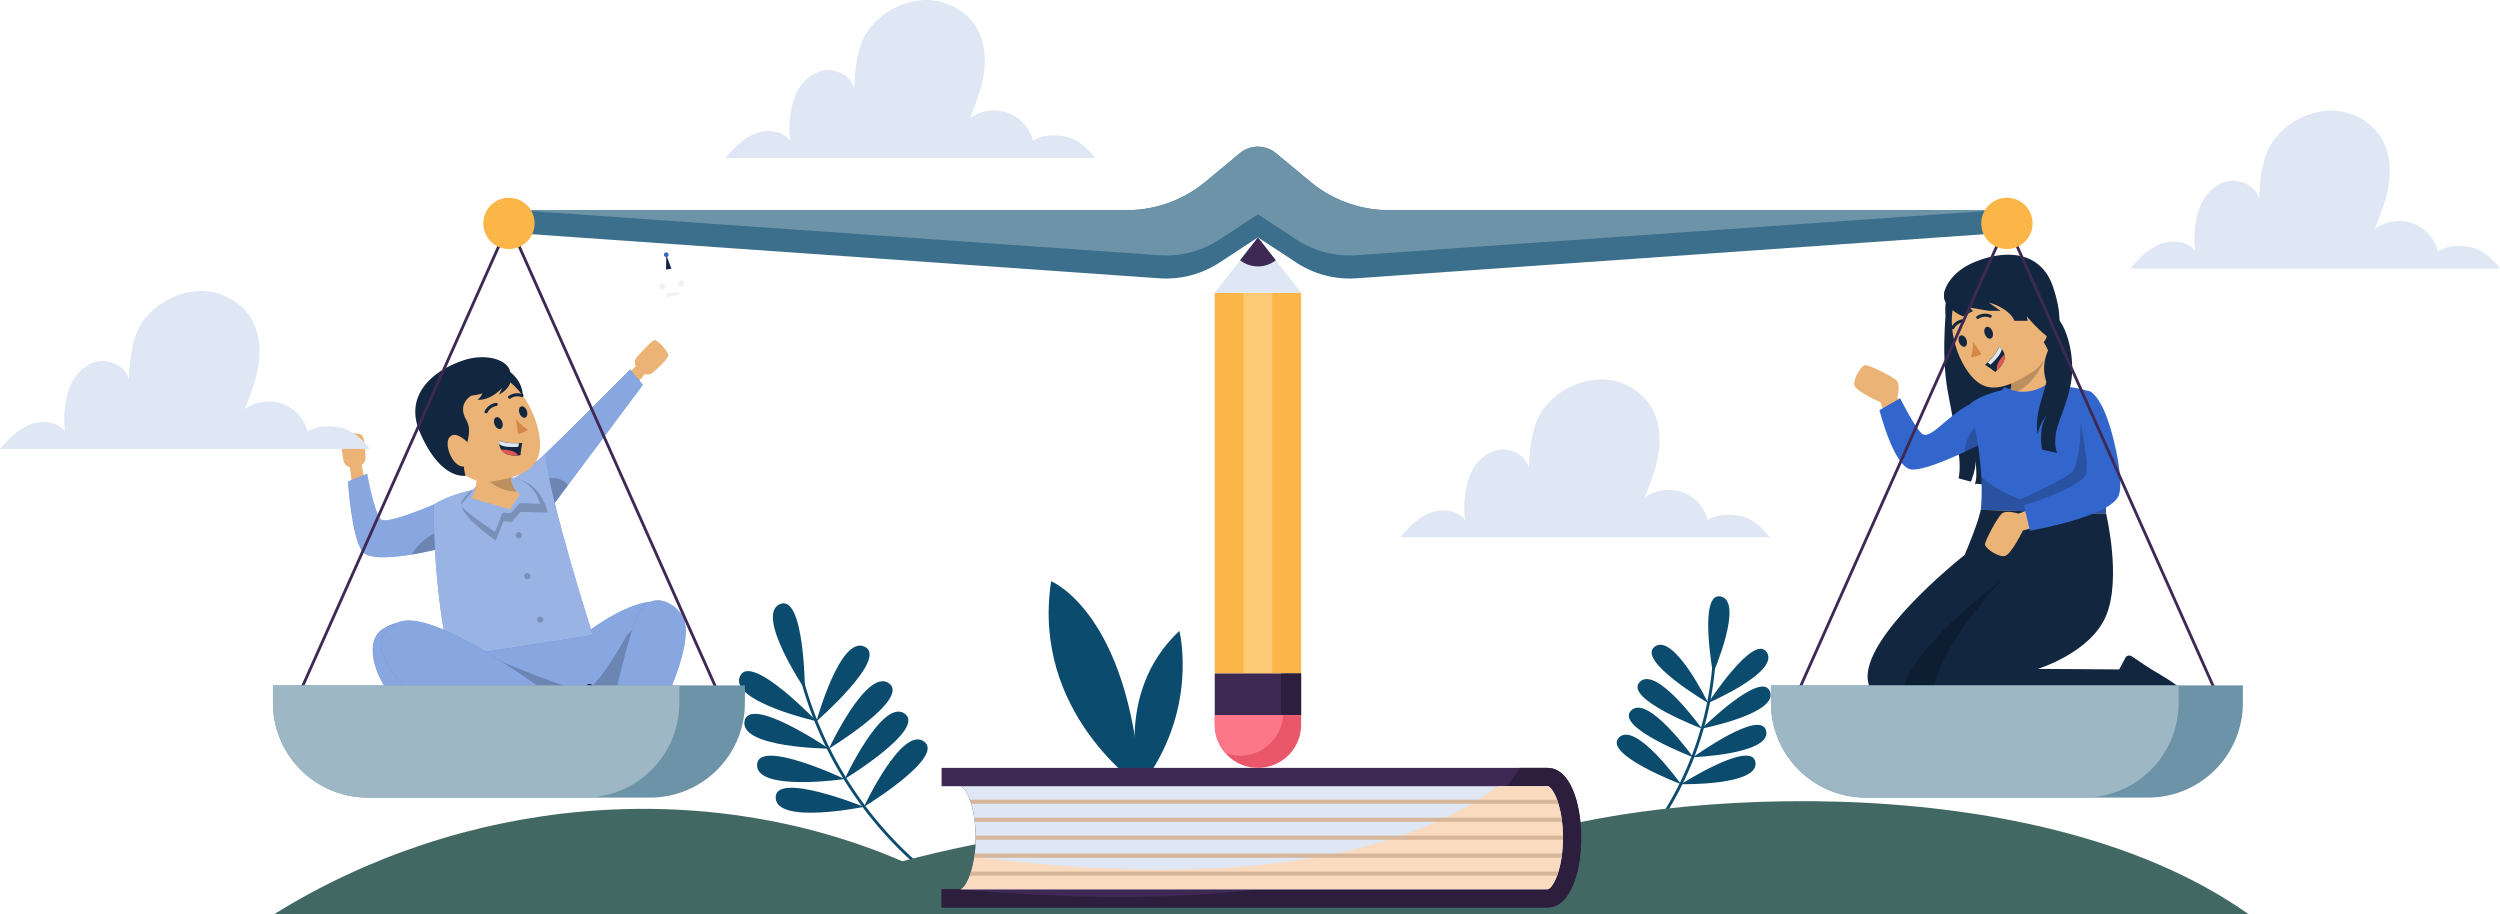 <svg xmlns="http://www.w3.org/2000/svg" width="871.259" height="318.658" viewBox="0 0 871.259 318.658">
  <g id="Grupo_53028" data-name="Grupo 53028" transform="translate(-247 -482)">
    <g id="Grupo_49158" data-name="Grupo 49158" transform="translate(154.25 -235.399)">
      <g id="freepik--character-1--inject-15">
        <g id="freepik--group--inject-15">
          <path id="Trazado_99035" data-name="Trazado 99035" d="M216.21,892.953l-1.53-12.79a2.752,2.752,0,0,1-2.21-2.17c-.43-2.66-1.15-7.69-.8-8.59s6.26-1.38,7.25-.32,1.21,7,1.21,8.26a2.856,2.856,0,0,1-1.33,2.08l2.47,12.94Z" fill="#ebb376"/>
          <path id="Trazado_99036" data-name="Trazado 99036" d="M243.88,893.253s-16.12,7-18.36,5.19-4.83-15.92-4.83-15.92l-6.64,2.69s1.15,18.9,4.91,24.28,28.31-1.19,28.31-1.19Z" fill="#36c" stroke="#407bff" stroke-miterlimit="10" stroke-width="0"/>
          <path id="Trazado_99037" data-name="Trazado 99037" d="M247.27,908.3s-5.11,1.37-11,2.35c-7,1.16-15.24,1.76-17.28-1.16-3.76-5.38-4.91-24.28-4.91-24.28l6.64-2.69s2.6,14.15,4.83,15.92,18.36-5.19,18.36-5.19l2,9.05Z" fill="#dee7f3" opacity="0.5" style="isolation: isolate"/>
          <path id="Trazado_99038" data-name="Trazado 99038" d="M247.27,908.3s-5.11,1.37-11,2.35c2.45-4.75,8-7.6,9.68-8.35Z" opacity="0.2" style="isolation: isolate"/>
          <path id="Trazado_99039" data-name="Trazado 99039" d="M305.34,854.243l9-9.24a2.772,2.772,0,0,1,.29-3.09c1.8-2,5.25-5.75,6.17-6s5,4,4.82,5.42-4.68,5.37-5.65,6.15a2.85,2.85,0,0,1-2.45.28l-8.55,10.02Z" fill="#ebb376"/>
          <path id="Trazado_99040" data-name="Trazado 99040" d="M282.81,875.483c7.22-6.84,29.52-29.32,29.52-29.32l4.47,5.35-33.22,44.52Z" fill="#36c" stroke="#407bff" stroke-miterlimit="10" stroke-width="0"/>
          <path id="Trazado_99041" data-name="Trazado 99041" d="M316.8,851.513l-26.08,35-6.28,8.42-.86,1.15-.22-6-.22-5.88-.33-8.69c7.22-6.84,29.52-29.32,29.52-29.32Z" fill="#dee7f3" opacity="0.5" style="isolation: isolate"/>
          <path id="Trazado_99042" data-name="Trazado 99042" d="M290.72,886.463l-6.28,8.42-1.08-4.83-1.27-5.69a9.537,9.537,0,0,1,1-.23C284.97,883.873,288.52,883.693,290.72,886.463Z" opacity="0.2" style="isolation: isolate"/>
          <path id="Trazado_99043" data-name="Trazado 99043" d="M250.45,942.733s-11.56-14.21-24.27-6.16,9.25,49.87,58.94,43.55,49.41-46.14,40.16-51.8-29.42,10.54-29.42,10.54Z" fill="#36c" stroke="#407bff" stroke-miterlimit="10" stroke-width="0"/>
          <path id="Trazado_99044" data-name="Trazado 99044" d="M329.97,943.863c-1.29,13.83-12.46,32.15-44.8,36.27-17.84,2.26-32.09-1.67-42.46-8-18.54-11.33-24.65-30.38-16.5-35.55,12.73-8,24.28,6.16,24.28,6.16l45.41-3.87s20.18-16.2,29.42-10.54C328.51,930.293,330.64,936.443,329.97,943.863Z" fill="#dee7f3" opacity="0.5" style="isolation: isolate"/>
          <path id="Trazado_99045" data-name="Trazado 99045" d="M329.97,943.863c-1.29,13.83-12.46,32.15-44.8,36.27-17.84,2.26-32.09-1.67-42.46-8-9.45-8.1-7.38-18.17-7.38-18.17s7.42-19.51,20.76-11.69S295.9,958.6,295.9,958.6s4.25,0,14.83-19C314.85,932.123,325.06,937.363,329.97,943.863Z" opacity="0.2" style="isolation: isolate"/>
          <path id="Trazado_99046" data-name="Trazado 99046" d="M299.35,938.733s-15.13-46.83-16.54-63.25c0,0-11.15,10.51-17.06,11.23-15.3,1.86-21.87,6.54-21.87,6.54s-.37,27.76,5.37,53.28Z" fill="#36c" stroke="#407bff" stroke-miterlimit="10" stroke-width="0"/>
          <path id="Trazado_99047" data-name="Trazado 99047" d="M299.35,938.733s-15.13-46.83-16.54-63.25c0,0-11.15,10.51-17.06,11.23-15.3,1.86-21.87,6.54-21.87,6.54s-.37,27.76,5.37,53.28Z" fill="#dee7f3" opacity="0.6" style="isolation: isolate"/>
          <path id="Trazado_99048" data-name="Trazado 99048" d="M256.52,888.713s-3.27,2.93-3.08,4.49c.58,4.81,12.08,12.59,12.08,12.59l2.68-6.74,2.88.2,3.07-3.47,9.43.25S279.73,875.153,256.52,888.713Z" opacity="0.2" style="isolation: isolate"/>
          <path id="Trazado_99049" data-name="Trazado 99049" d="M259.15,886.263s-4.65,5.78-5.71,6.94,11.84,9.63,11.84,9.63l2.67-6.74,2.88.19,3.08-3.47,7.1.2S277.68,877.793,259.15,886.263Z" fill="#36c" stroke="#407bff" stroke-miterlimit="10" stroke-width="0"/>
          <path id="Trazado_99050" data-name="Trazado 99050" d="M259.15,886.263s-4.65,5.78-5.71,6.94,11.84,9.63,11.84,9.63l2.67-6.74,2.88.19,3.08-3.47,7.1.2S277.68,877.793,259.15,886.263Z" fill="#dee7f3" opacity="0.6" style="isolation: isolate"/>
          <path id="Trazado_99051" data-name="Trazado 99051" d="M270.97,882.7a6.926,6.926,0,0,0,1.2,5.24,8.66,8.66,0,0,0,.62.77,10.726,10.726,0,0,0,1.14,1l-3.56,5.19-12-3.52-1.31-.39a13,13,0,0,0,1.11-10.55,17.809,17.809,0,0,0-2.49-5l11.76,1.92,5.34.84A11.479,11.479,0,0,0,270.97,882.7Z" fill="#ebb376"/>
          <path id="Trazado_99052" data-name="Trazado 99052" d="M270.97,882.7a6.926,6.926,0,0,0,1.2,5.24,8.66,8.66,0,0,0,.62.77c-6.4.15-11.77-4.91-14.6-8.24a17.807,17.807,0,0,0-2.49-5l11.74,1.89,5.34.84A11.479,11.479,0,0,0,270.97,882.7Z" opacity="0.2" style="isolation: isolate"/>
          <path id="Trazado_99053" data-name="Trazado 99053" d="M274.64,903.913a1.09,1.09,0,1,1-1.1-1.08h.019A1.079,1.079,0,0,1,274.64,903.913Z" opacity="0.2" style="isolation: isolate"/>
          <path id="Trazado_99054" data-name="Trazado 99054" d="M277.62,918.183a1.09,1.09,0,1,1-1.1-1.08h.019A1.089,1.089,0,0,1,277.62,918.183Z" opacity="0.2" style="isolation: isolate"/>
          <path id="Trazado_99055" data-name="Trazado 99055" d="M282.09,933.363a1.09,1.09,0,1,1-1.1-1.08h.019A1.089,1.089,0,0,1,282.09,933.363Z" opacity="0.2" style="isolation: isolate"/>
          <path id="Trazado_99056" data-name="Trazado 99056" d="M288.52,961.093a10.405,10.405,0,0,1-1.71,1.53.18.18,0,0,1-.21,0,.211.211,0,0,1-.11-.19c0-.33.35-3.24,1.33-3.78a.757.757,0,0,1,.73,0,1,1,0,0,1,.69.9A2.266,2.266,0,0,1,288.52,961.093Zm-.48-2c-.53.28-.9,1.82-1.06,3,1.21-1,1.9-1.86,1.87-2.42a.716.716,0,0,0-.45-.56.357.357,0,0,0-.36,0Z" fill="#36c" stroke="#407bff" stroke-miterlimit="10" stroke-width="0"/>
          <path id="Trazado_99057" data-name="Trazado 99057" d="M286.97,960.513a10.317,10.317,0,0,1,.26,2.29.169.169,0,0,1-.11.18.25.25,0,0,1-.22,0c-.25-.22-2.44-2.17-2.3-3.28a.731.731,0,0,1,.43-.58,1.071,1.071,0,0,1,1.14,0A2.315,2.315,0,0,1,286.97,960.513Zm-1.94-.79c-.08.59,1,1.8,1.82,2.6-.08-1.55-.4-2.62-.88-2.92a.757.757,0,0,0-.73,0,.4.4,0,0,0-.21.29Z" fill="#36c" stroke="#407bff" stroke-miterlimit="10" stroke-width="0"/>
          <path id="Trazado_99058" data-name="Trazado 99058" d="M285.45,962.453l-6.21,7.3a.6.6,0,0,0,0,.848v0h0l5.48,5.27a1.49,1.49,0,0,0,2.1-.151l.008-.009c2.13-2.58,3-3.92,5.72-7.15,1.67-2,5.16-5.72,7-8.78s-1.21-4.81-2.27-3.68c-2.52,2.67-7.56,4.93-10.56,5.54A2.361,2.361,0,0,0,285.45,962.453Z" fill="#12263f"/>
          <path id="Trazado_99059" data-name="Trazado 99059" d="M316.97,977.643a10.494,10.494,0,0,1-1.61-1.64.222.222,0,0,1,0-.22.242.242,0,0,1,.19-.11c.33,0,3.25.21,3.83,1.17a.727.727,0,0,1,0,.73,1.061,1.061,0,0,1-.87.73A2.285,2.285,0,0,1,316.97,977.643Zm2-.56c-.31-.52-1.87-.83-3-.94,1,1.17,1.93,1.82,2.49,1.76a.73.73,0,0,0,.55-.47.358.358,0,0,0,0-.35Z" fill="#36c" stroke="#407bff" stroke-miterlimit="10" stroke-width="0"/>
          <path id="Trazado_99060" data-name="Trazado 99060" d="M317.42,976.033a10.25,10.25,0,0,1-2.27.35.192.192,0,0,1-.19-.1.25.25,0,0,1,0-.22c.21-.26,2.06-2.53,3.18-2.44a.778.778,0,0,1,.6.41,1.088,1.088,0,0,1,.08,1.14A2.3,2.3,0,0,1,317.42,976.033Zm.71-2c-.59-.05-1.75,1-2.52,1.93,1.55-.15,2.61-.51,2.88-1a.738.738,0,0,0-.06-.72A.368.368,0,0,0,318.13,974.033Z" fill="#36c" stroke="#407bff" stroke-miterlimit="10" stroke-width="0"/>
          <path id="Trazado_99061" data-name="Trazado 99061" d="M315.43,974.633l-7.55-5.9a.62.62,0,0,0-.86.07h0l-5,5.69a1.521,1.521,0,0,0,.24,2.11c2.67,2,4.05,2.84,7.39,5.41a75.527,75.527,0,0,0,9.06,6.65c3.13,1.73,4.76-1.42,3.59-2.43-2.78-2.4-5.25-7.35-6-10.32A2.352,2.352,0,0,0,315.43,974.633Z" fill="#12263f"/>
          <path id="Trazado_99062" data-name="Trazado 99062" d="M231.2,934.463c12.39-6.4,55.37,26.69,55.37,26.69l-5.6,11.87s-44.52-12.15-49.81-19.13C225.03,945.743,222.36,939.023,231.2,934.463Z" fill="#36c" stroke="#407bff" stroke-miterlimit="10" stroke-width="0"/>
          <path id="Trazado_99063" data-name="Trazado 99063" d="M231.2,934.463c12.39-6.4,55.37,26.69,55.37,26.69l-5.6,11.87s-44.52-12.15-49.81-19.13C225.03,945.743,222.36,939.023,231.2,934.463Z" fill="#dee7f3" opacity="0.5" style="isolation: isolate"/>
          <path id="Trazado_99064" data-name="Trazado 99064" d="M329.97,931.053c7.76,9.48-12.5,45-12.5,45l-12.76-6.29s6.44-29,9.66-36.65C318.3,923.663,325.73,925.923,329.97,931.053Z" fill="#36c" stroke="#407bff" stroke-miterlimit="10" stroke-width="0"/>
          <path id="Trazado_99065" data-name="Trazado 99065" d="M329.97,931.053c7.76,9.48-12.5,45-12.5,45l-12.76-6.29s6.44-29,9.66-36.65C318.3,923.663,325.73,925.923,329.97,931.053Z" fill="#dee7f3" opacity="0.5" style="isolation: isolate"/>
          <path id="Trazado_99066" data-name="Trazado 99066" d="M326.73,811.043l-1.79-4.88-.06,5.19Z" fill="#12263f"/>
          <path id="Trazado_99067" data-name="Trazado 99067" d="M325.74,806.023a.81.81,0,1,1-.945-.648l.015,0A.809.809,0,0,1,325.74,806.023Z" fill="#36c" stroke="#407bff" stroke-miterlimit="10" stroke-width="0"/>
          <path id="Trazado_99068" data-name="Trazado 99068" d="M331.09,816a1.09,1.09,0,0,1-2.06.713,1.119,1.119,0,0,1-.06-.353,1.09,1.09,0,0,1,2.14-.37Z" fill="#dee7f3" opacity="0.5" style="isolation: isolate"/>
          <path id="Trazado_99069" data-name="Trazado 99069" d="M324.57,817.123a1.08,1.08,0,1,1-1.25-.88,1.079,1.079,0,0,1,1.25.88Z" fill="#dee7f3" opacity="0.5" style="isolation: isolate"/>
          <rect id="Rectángulo_28375" data-name="Rectángulo 28375" width="4.45" height="1.23" transform="matrix(0.986, -0.169, 0.169, 0.986, 325.009, 819.687)" fill="#dee7f3" opacity="0.5" style="isolation: isolate"/>
          <path id="Trazado_99070" data-name="Trazado 99070" d="M266.48,844.583s14.7,5.52,5.44,20.1C261.46,881.153,266.48,844.583,266.48,844.583Z" fill="#12263f"/>
          <path id="Trazado_99071" data-name="Trazado 99071" d="M243.97,869.723c3.66,8.64,12,16.74,19.81,15.55,14.3-2.17,18.69-6.56,16.75-17.06-1.69-9.47-9.75-22.61-21.78-21.43S238.97,857.743,243.97,869.723Z" fill="#ebb376"/>
          <path id="Trazado_99072" data-name="Trazado 99072" d="M269.84,850.023a25.843,25.843,0,0,1-12.79,5.25s-5.09,2.72-1.84,8.39-2.68,11.38-.2,19.51c0,0-8.73,1.85-16-15.31-5.33-12.5,4.1-21.28,15.61-25C264.22,839.823,273.34,844.363,269.84,850.023Z" fill="#12263f"/>
          <path id="Trazado_99073" data-name="Trazado 99073" d="M265.11,865.363c.42,1.11,1.37,1.8,2.09,1.51s1-1.42.54-2.53-1.37-1.78-2.1-1.5S264.68,864.253,265.11,865.363Z" fill="#12263f"/>
          <path id="Trazado_99074" data-name="Trazado 99074" d="M273.82,861.493c.4,1.06,1.31,1.71,2,1.43s.92-1.35.51-2.41-1.31-1.7-2-1.44S273.41,860.423,273.82,861.493Z" fill="#12263f"/>
          <path id="Trazado_99075" data-name="Trazado 99075" d="M266.14,858.543a.532.532,0,0,0,.08-.32.549.549,0,0,0-.63-.43,5.262,5.262,0,0,0-3.93,2.91.53.53,0,0,0,.28.7l.01.005h0a.56.56,0,0,0,.7-.28h0a4.169,4.169,0,0,1,3.18-2.26A.538.538,0,0,0,266.14,858.543Z" fill="#12263f"/>
          <path id="Trazado_99076" data-name="Trazado 99076" d="M274.97,855.663a.59.59,0,0,0,.23-.24.558.558,0,0,0-.35-.68,5.281,5.281,0,0,0-4.85.68.541.541,0,0,0-.08.75h0a.561.561,0,0,0,.75.09h0a4.191,4.191,0,0,1,3.88-.47A.54.54,0,0,0,274.97,855.663Z" fill="#12263f"/>
          <path id="Trazado_99077" data-name="Trazado 99077" d="M272.58,863.453l.66,5.15a6.389,6.389,0,0,0,3.46-1.55A15.025,15.025,0,0,1,272.58,863.453Z" fill="#d58745"/>
          <path id="Trazado_99078" data-name="Trazado 99078" d="M255.83,871.683s-4.29-4.57-6.46-1.86,1.64,11.54,5.79,10S258.75,873.913,255.83,871.683Z" fill="#ebb376"/>
          <path id="Trazado_99079" data-name="Trazado 99079" d="M274.78,871.793a30.444,30.444,0,0,0-.64,4.27c-.25,0-.51.05-.76.06-3.44.26-5.12-.76-5.94-2a4.3,4.3,0,0,1-.69-2,4.159,4.159,0,0,1,0-1.2c1.9.95,5.13,1,6.85.9A9.473,9.473,0,0,0,274.78,871.793Z" fill="#12263f"/>
          <path id="Trazado_99080" data-name="Trazado 99080" d="M273.61,871.863l-.22,1.25c-3.24.23-5.56,0-6.64-.95a4.159,4.159,0,0,1,0-1.2C268.66,871.913,271.89,871.923,273.61,871.863Z" fill="#dee7f3"/>
          <path id="Trazado_99081" data-name="Trazado 99081" d="M273.38,876.123c-3.44.26-5.12-.76-5.94-2a11.053,11.053,0,0,1,3.88.48A4.191,4.191,0,0,1,273.38,876.123Z" fill="#de5753"/>
          <path id="Trazado_99082" data-name="Trazado 99082" d="M266.78,846.093c5.22-.5,5.62,5.92-.11,8.79l1.09-2.32s-3.88,4.5-8.61,4.14c0,0,2-1.13,2.14-4.41A6.3,6.3,0,0,1,266.78,846.093Z" fill="#12263f"/>
        </g>
      </g>
      <g id="Grupo_49132" data-name="Grupo 49132">
        <g id="Grupo_49131" data-name="Grupo 49131">
          <g id="Grupo_49130" data-name="Grupo 49130">
            <path id="Trazado_99083" data-name="Trazado 99083" d="M416.276,1022.338a.5.5,0,0,1-.314-.111,132.012,132.012,0,0,1-45.824-74.706.5.5,0,1,1,.978-.209,131.009,131.009,0,0,0,45.476,74.138.5.5,0,0,1-.316.888Z" fill="#0a4b6e"/>
          </g>
          <path id="Trazado_99084" data-name="Trazado 99084" d="M373.258,957.623s-17.374-25.784-8.771-29.656S373.258,957.623,373.258,957.623Z" fill="#0a4b6e"/>
          <path id="Trazado_99085" data-name="Trazado 99085" d="M377.3,968.75s-30.323-6.871-26.711-15.587S377.3,968.75,377.3,968.75Z" fill="#0a4b6e"/>
          <path id="Trazado_99086" data-name="Trazado 99086" d="M377.3,968.75s8.2-29.99,16.749-26S377.3,968.75,377.3,968.75Z" fill="#0a4b6e"/>
          <path id="Trazado_99087" data-name="Trazado 99087" d="M381.636,978.307s13.117-28.188,20.874-22.818S381.636,978.307,381.636,978.307Z" fill="#0a4b6e"/>
          <path id="Trazado_99088" data-name="Trazado 99088" d="M387.126,988.887S400.243,960.7,408,966.069,387.126,988.887,387.126,988.887Z" fill="#0a4b6e"/>
          <path id="Trazado_99089" data-name="Trazado 99089" d="M393.838,998.582s13.118-28.188,20.874-22.818S393.838,998.582,393.838,998.582Z" fill="#0a4b6e"/>
          <path id="Trazado_99090" data-name="Trazado 99090" d="M381.636,978.307s-31.09-.278-29.41-9.562S381.636,978.307,381.636,978.307Z" fill="#0a4b6e"/>
          <path id="Trazado_99091" data-name="Trazado 99091" d="M387.126,988.887s-30.763,4.509-30.532-4.923S387.126,988.887,387.126,988.887Z" fill="#0a4b6e"/>
          <path id="Trazado_99092" data-name="Trazado 99092" d="M393.838,998.582s-30.45,6.283-30.765-3.146S393.838,998.582,393.838,998.582Z" fill="#0a4b6e"/>
        </g>
      </g>
      <g id="Grupo_49136" data-name="Grupo 49136">
        <g id="Grupo_49135" data-name="Grupo 49135">
          <g id="Grupo_49134" data-name="Grupo 49134">
            <g id="Grupo_49133" data-name="Grupo 49133">
              <path id="Trazado_99093" data-name="Trazado 99093" d="M663.017,1014.784a.5.5,0,0,1-.381-.824,114.51,114.51,0,0,0,27.224-70.98.512.512,0,0,1,.513-.486.5.5,0,0,1,.487.514,115.507,115.507,0,0,1-27.463,71.6A.494.494,0,0,1,663.017,1014.784Z" fill="#0a4b6e"/>
            </g>
          </g>
          <path id="Trazado_99094" data-name="Trazado 99094" d="M689.73,952.19s10.814-24.947,2.8-26.9S689.73,952.19,689.73,952.19Z" fill="#0a4b6e"/>
          <path id="Trazado_99095" data-name="Trazado 99095" d="M688.033,962.4s24.972-10.758,20.472-17.674S688.033,962.4,688.033,962.4Z" fill="#0a4b6e"/>
          <path id="Trazado_99096" data-name="Trazado 99096" d="M688.033,962.4s-11.849-24.473-18.559-19.673S688.033,962.4,688.033,962.4Z" fill="#0a4b6e"/>
          <path id="Trazado_99097" data-name="Trazado 99097" d="M685.836,971.315s-15.787-22.137-21.6-16.279S685.836,971.315,685.836,971.315Z" fill="#0a4b6e"/>
          <path id="Trazado_99098" data-name="Trazado 99098" d="M682.809,981.29s-15.788-22.138-21.6-16.28S682.809,981.29,682.809,981.29Z" fill="#0a4b6e"/>
          <path id="Trazado_99099" data-name="Trazado 99099" d="M678.588,990.7s-15.787-22.138-21.6-16.279S678.588,990.7,678.588,990.7Z" fill="#0a4b6e"/>
          <path id="Trazado_99100" data-name="Trazado 99100" d="M685.836,971.315s26.686-5.213,23.757-12.926S685.836,971.315,685.836,971.315Z" fill="#0a4b6e"/>
          <path id="Trazado_99101" data-name="Trazado 99101" d="M682.809,981.29s27.17-1.045,25.463-9.117S682.809,981.29,682.809,981.29Z" fill="#0a4b6e"/>
          <path id="Trazado_99102" data-name="Trazado 99102" d="M678.588,990.7s27.186.531,25.949-7.627S678.588,990.7,678.588,990.7Z" fill="#0a4b6e"/>
        </g>
      </g>
      <path id="Trazado_99103" data-name="Trazado 99103" d="M490.244,991.551s-38.222-25.721-31.165-71.588C459.079,919.963,486.128,930.833,490.244,991.551Z" fill="#0a4b6e"/>
      <path id="Trazado_99104" data-name="Trazado 99104" d="M490.244,991.551s-10-32.281,13.525-54.287C503.769,937.264,510.825,964.938,490.244,991.551Z" fill="#0a4b6e"/>
      <path id="Trazado_99105" data-name="Trazado 99105" d="M876.484,1036.057H188.209c65.071-40.548,148.579-48.815,219.007-18.511,67.752-17.863,141.742-19.8,210.456-6.1C658.5,994.209,799.277,981.4,876.484,1036.057Z" fill="#416862"/>
      <g id="freepik--character-3--inject-15">
        <g id="freepik--group--inject-15-2" data-name="freepik--group--inject-15">
          <path id="Trazado_99106" data-name="Trazado 99106" d="M771.508,820.164s-2.648,18.692,0,33.447,5.155,23.977,3.826,30.491l4.276,1.149s1.8-4.206,1.639-7.293c0,0,.589,5.425,0,7.293s0,.729,0,.729,18.2,1.689,28.262-.729,1-56.016,1-56.016S784.875,817.3,771.508,820.164Z" fill="#12263f"/>
          <path id="Trazado_99107" data-name="Trazado 99107" d="M756.542,862.5l-2.557-6.684s1.2-4.266-.22-5.764-9.671-5.515-10.989-5.415-4.246,4.775-3.777,6.993,9.131,5.995,9.131,5.995l2.368,7.233Z" fill="#ebb376"/>
          <path id="Trazado_99108" data-name="Trazado 99108" d="M784.545,871.374s-3,1.589-7.063,3.477c-6.294,2.947-15.045,6.624-18.682,6.154-5.994-.769-11.059-20.65-11.059-20.65l7.213-4.166s4.436,8.991,7.323,12.108,8.651-5.764,16.824-9.94l2.887,6.893Z" fill="#36c"/>
          <path id="Trazado_99109" data-name="Trazado 99109" d="M784.545,871.374s-3,1.589-7.063,3.477a14.089,14.089,0,0,1,4.506-9.6Z" opacity="0.2" style="isolation: isolate"/>
          <path id="Trazado_99110" data-name="Trazado 99110" d="M790.18,948.5l15.685,13.047s-23.887,9.291-48.753,2.768a61.832,61.832,0,0,1-5.915-1.849c-26.834-9.91,26.2-51.63,26.2-51.63l25.975,8.862,5.345,1.818Z" fill="#12263f"/>
          <path id="Trazado_99111" data-name="Trazado 99111" d="M790.18,948.5l15.685,13.047s-23.887,9.291-48.753,2.768a8.894,8.894,0,0,1-1.289-5.2c.869-14.616,34.357-39.482,34.357-39.482a110.3,110.3,0,0,1,13.187.06l5.345,1.818Z" opacity="0.2" style="isolation: isolate"/>
          <path id="Trazado_99112" data-name="Trazado 99112" d="M842.8,960.648a1.049,1.049,0,0,1-.379,1.069.762.762,0,0,1-.68.24c-1.109-.2-2.308-2.867-2.437-3.177a.229.229,0,0,1,0-.21.191.191,0,0,1,.209-.05,10.088,10.088,0,0,1,2.1.929A2.291,2.291,0,0,1,842.8,960.648Zm-1,.889a.372.372,0,0,0,.33-.119.722.722,0,0,0,.25-.68c-.13-.549-1.059-1.169-2.518-1.718C840.372,960.079,841.211,961.428,841.8,961.537Z" fill="#36c" stroke="#407bff" stroke-miterlimit="10" stroke-width="1"/>
          <path id="Trazado_99113" data-name="Trazado 99113" d="M840,962.107a1,1,0,0,1-1.089.32.742.742,0,0,1-.59-.42c-.479-1,1-3.537,1.169-3.826a.269.269,0,0,1,.2-.09.18.18,0,0,1,.16.14,10.352,10.352,0,0,1,.46,2.257A2.2,2.2,0,0,1,840,962.107Zm-1.279-.27a.363.363,0,0,0,.29.21.758.758,0,0,0,.7-.19c.36-.43.33-1.548-.07-3.057-.559,1-1.179,2.5-.919,3Z" fill="#36c" stroke="#407bff" stroke-miterlimit="10" stroke-width="1"/>
          <path id="Trazado_99114" data-name="Trazado 99114" d="M838.313,959.1l-8.152-4.995a.62.62,0,0,1-.239-.83h0l3.566-6.7a1.508,1.508,0,0,1,2.058-.51c2.817,1.8,4.076,2.8,7.643,5,2.2,1.358,6.673,3.836,9.391,6.164s.329,4.995-1,4.206c-3.227-1.759-8.712-2.348-11.749-2A2.36,2.36,0,0,1,838.313,959.1Z" fill="#12263f"/>
          <path id="Trazado_99115" data-name="Trazado 99115" d="M783.057,895.091a69.349,69.349,0,0,0,.15-11.778c-.51-8.8-2.138-18.742-4.106-24.916,0,0,4.565-4.995,19.92-6.284s22.718,2,22.718,2,1.059,5.075,2.218,12.868a264.213,264.213,0,0,1,2.788,29.451Z" fill="#36c"/>
          <path id="Trazado_99116" data-name="Trazado 99116" d="M808.392,854.541l-12.228,4.295-4.486-2.148a8.154,8.154,0,0,0,1.359-2.118c2.268-5.045-2.6-9.44-2.6-9.44l5.065-1.9,11.159-4.166C802.408,848.736,808.392,854.541,808.392,854.541Z" fill="#ebb376"/>
          <path id="Trazado_99117" data-name="Trazado 99117" d="M805.066,843.231s-4.426,10.48-12.059,11.339c2.268-5.045-2.6-9.44-2.6-9.44l5.065-1.9Z" opacity="0.2" style="isolation: isolate"/>
          <path id="Trazado_99118" data-name="Trazado 99118" d="M783.057,895.091l43.688,1.339s5.394,22.518,0,35.516-23.827,18.562-23.827,18.562l28.4.18s6.164,3.9,6.993,8.452c0,0-54.777,13.317-68.344,5.325s20.2-44.8,20.2-44.8l-12.768-8.8C782.407,899.088,783.057,895.091,783.057,895.091Z" fill="#12263f"/>
          <path id="Trazado_99119" data-name="Trazado 99119" d="M791.389,852.273s7.483,4.775,15.984-1.868l3.927,3.636s-5.845,8.1-13.607,7.912-9.861-5.774-9.861-5.774Z" fill="#36c"/>
          <path id="Trazado_99120" data-name="Trazado 99120" d="M772.267,818.3s-7.273,13.9,9.331,18.593C800.35,842.2,772.267,818.3,772.267,818.3Z" fill="#12263f"/>
          <path id="Trazado_99121" data-name="Trazado 99121" d="M805.735,822.072c3,8.871,2.2,20.46-4.4,24.776-12.1,7.9-18.292,7.553-23.847-1.559-4.995-8.182-7.782-23.327,2-30.47S801.549,809.764,805.735,822.072Z" fill="#ebb376"/>
          <path id="Trazado_99122" data-name="Trazado 99122" d="M773.386,824.589a25.841,25.841,0,0,0,12.988-4.595s10.929-.2,12.288,6.184,4.236,5.535,7.8,13.237c0,0,7.743-4.436,1.759-22.089-4.346-12.857-17.224-13.117-28.243-8.192C770.779,813.25,767.042,822.741,773.386,824.589Z" fill="#12263f"/>
          <path id="Trazado_99123" data-name="Trazado 99123" d="M787.123,832.871c.419,1.109.17,2.248-.57,2.508s-1.648-.41-2.078-1.529-.159-2.227.57-2.507S786.683,831.752,787.123,832.871Z" fill="#12263f"/>
          <path id="Trazado_99124" data-name="Trazado 99124" d="M778.052,835.779c.409,1.069.169,2.158-.54,2.407s-1.578-.4-2-1.458-.16-2.138.529-2.408S777.692,834.72,778.052,835.779Z" fill="#12263f"/>
          <path id="Trazado_99125" data-name="Trazado 99125" d="M781.808,828.486a.643.643,0,0,1-.27-.19.549.549,0,0,1,.18-.739,5.253,5.253,0,0,1,4.865-.45.529.529,0,0,1,.264.7l0,.008h0a.569.569,0,0,1-.719.26h0a4.2,4.2,0,0,0-3.866.43A.544.544,0,0,1,781.808,828.486Z" fill="#12263f"/>
          <path id="Trazado_99126" data-name="Trazado 99126" d="M773.346,832.152a.5.5,0,0,1-.519-.769,5.264,5.264,0,0,1,4.056-2.728.549.549,0,0,1,.569.51h0a.559.559,0,0,1-.509.559h0a4.216,4.216,0,0,0-3.2,2.238A.612.612,0,0,1,773.346,832.152Z" fill="#12263f"/>
          <path id="Trazado_99127" data-name="Trazado 99127" d="M811.32,830.334s3.506,5.724,3.6,15.255-4.995,17.893-5.694,23.028.579,6.654.579,6.654l-5.335-1.159s-1.668-7.313,1.688-12.129a14.478,14.478,0,0,0-3.236,6.664s-1.339-3.437,1.4-12.438,4.376-15.775.24-20.321S811.32,830.334,811.32,830.334Z" fill="#12263f"/>
          <path id="Trazado_99128" data-name="Trazado 99128" d="M780.279,836.418l3,4.286a6.522,6.522,0,0,1-3.617,1.149A15.1,15.1,0,0,0,780.279,836.418Z" fill="#d58745"/>
          <path id="Trazado_99129" data-name="Trazado 99129" d="M798.242,831.4s.15-6.264,3.577-5.685,6.463,9.691,2.367,11.329S797.543,835.009,798.242,831.4Z" fill="#ebb376"/>
          <path id="Trazado_99130" data-name="Trazado 99130" d="M784.535,844.57a29.522,29.522,0,0,1,3.537,2.468,6.881,6.881,0,0,0,.569-.51c2.558-2.318,3-4.226,2.658-5.654a4.35,4.35,0,0,0-1-1.869,4.168,4.168,0,0,0-.879-.819c-.62,2-2.828,4.376-4.066,5.575A10.926,10.926,0,0,1,784.535,844.57Z" fill="#12263f"/>
          <path id="Trazado_99131" data-name="Trazado 99131" d="M785.4,843.761l1.058.709c2.4-2.188,3.8-4.056,3.887-5.465a4.168,4.168,0,0,0-.879-.819C788.841,840.214,786.683,842.562,785.4,843.761Z" fill="#dee7f3"/>
          <path id="Trazado_99132" data-name="Trazado 99132" d="M788.681,846.528c2.558-2.318,3-4.226,2.658-5.654a10.886,10.886,0,0,0-2.318,3.137A4.143,4.143,0,0,0,788.681,846.528Z" fill="#de5753"/>
          <path id="Trazado_99133" data-name="Trazado 99133" d="M770.529,818.665s-2,5.245,6.264,8.991l3.566-1.848-1.258-1.239,6.7,1.139h4.176l-4.176-2.887s7.133,1.8,8.991,6.384h4.6l-.36-1.608s4.7,5.654,8.372,7.872,3.907-5.1,3.907-5.1-9.9-16.754-22.739-16.764S770.529,818.665,770.529,818.665Z" fill="#12263f"/>
          <path id="Trazado_99134" data-name="Trazado 99134" d="M783.057,895.091a69.349,69.349,0,0,0,.15-11.778c4.755,4.995,13.507,8.122,13.507,8.122s15.4-6.734,18.2-9.631,3-16.884,3-16.884l5.994,2.059A264.228,264.228,0,0,1,826.7,896.43Z" opacity="0.2" style="isolation: isolate"/>
          <path id="Trazado_99135" data-name="Trazado 99135" d="M802.918,894.092l-6.784,2.3s-4.206-1.369-5.754,0-5.9,9.441-5.845,10.79,4.606,4.425,6.854,4,6.344-8.882,6.344-8.882l7.333-2.088Z" fill="#ebb376"/>
          <path id="Trazado_99136" data-name="Trazado 99136" d="M817.5,856.179c-1.629,3.616,4,22.079,2.078,26.694s-21.46,10.64-21.46,10.64l2.058,8.821s28.093-4.785,30.97-12.288c2.078-5.385-2.307-24.4-5.774-30.97S819.232,852.333,817.5,856.179Z" fill="#36c"/>
        </g>
      </g>
      <g id="Grupo_49157" data-name="Grupo 49157">
        <g id="Grupo_49156" data-name="Grupo 49156">
          <g id="Grupo_49139" data-name="Grupo 49139">
            <g id="Grupo_49138" data-name="Grupo 49138">
              <path id="Trazado_99137" data-name="Trazado 99137" d="M632.071,1033.672H420.891v-6.37h6.53c1.56,0,5.36-6.3,5.36-17.96s-3.8-17.95-5.36-17.95h-6.53v-6.38h211.18C647.711,985.012,647.711,1033.672,632.071,1033.672Z" fill="#3e2954"/>
              <path id="Trazado_99138" data-name="Trazado 99138" d="M632.071,1033.672H420.891v-6.37h5.87c148.3,13.19,186.17-25.64,195.5-42.29h9.81C647.711,985.012,647.711,1033.672,632.071,1033.672Z" fill="#2d1e3d"/>
              <path id="Trazado_99139" data-name="Trazado 99139" d="M637.431,1009.342c0,.24,0,.48-.01.71a44.39,44.39,0,0,1-.3,4.84c-.05.49-.12.96-.19,1.42a32.182,32.182,0,0,1-1.08,4.84c-.15.5-.31.98-.47,1.42-1.16,3.11-2.52,4.73-3.31,4.73H427.421c.79,0,2.15-1.62,3.31-4.73.16-.44.32-.92.47-1.42a32.178,32.178,0,0,0,1.08-4.84c.02-.12.04-.24.05-.37.05-.34.1-.69.14-1.05a47.06,47.06,0,0,0,.3-4.84c.01-.23.01-.47.01-.71s0-.48-.01-.71a47.24,47.24,0,0,0-.3-4.84c-.06-.49-.12-.96-.19-1.42a32.179,32.179,0,0,0-1.08-4.84c-.15-.5-.31-.98-.47-1.42-1.16-3.11-2.52-4.72-3.31-4.72h204.65c.79,0,2.15,1.61,3.31,4.72.16.44.32.92.47,1.42a32.183,32.183,0,0,1,1.08,4.84c.07.46.14.93.19,1.42a44.551,44.551,0,0,1,.3,4.84C637.431,1008.862,637.431,1009.1,637.431,1009.342Z" fill="#dee7f3"/>
              <path id="Trazado_99140" data-name="Trazado 99140" d="M637.421,1008.632c.01.23.01.47.01.71s0,.48-.01.71a44.39,44.39,0,0,1-.3,4.84c-.05.49-.12.96-.19,1.42a32.182,32.182,0,0,1-1.08,4.84c-.15.5-.31.98-.47,1.42-1.16,3.11-2.52,4.73-3.31,4.73H427.421c.79,0,2.15-1.62,3.31-4.73.16-.44.32-.92.47-1.42a32.178,32.178,0,0,0,1.08-4.84c.02-.12.04-.24.05-.37,113.01,14.8,163.22-9.83,182.32-24.55h17.42c.79,0,2.15,1.61,3.31,4.72.16.44.32.92.47,1.42a32.183,32.183,0,0,1,1.08,4.84c.07.46.14.93.19,1.42A44.551,44.551,0,0,1,637.421,1008.632Z" fill="#fadbc0"/>
              <g id="Grupo_49137" data-name="Grupo 49137">
                <path id="Trazado_99141" data-name="Trazado 99141" d="M635.855,997.534H431.2c-.153-.5-.313-.982-.479-1.422H635.377C635.543,996.552,635.7,997.03,635.855,997.534Z" fill="#d6b598"/>
                <path id="Trazado_99142" data-name="Trazado 99142" d="M637.118,1003.795H432.467c-.051-.491-.115-.962-.185-1.422H636.933C637,1002.833,637.067,1003.3,637.118,1003.795Z" fill="#d6b598"/>
                <path id="Trazado_99143" data-name="Trazado 99143" d="M637.43,1009.343c0,.242,0,.478-.006.714H432.773c.006-.236.006-.472.006-.714s0-.479-.006-.715H637.424C637.43,1008.864,637.43,1009.1,637.43,1009.343Z" fill="#d6b598"/>
                <path id="Trazado_99144" data-name="Trazado 99144" d="M637.118,1014.89c-.051.491-.115.963-.185,1.422H432.282c.07-.459.134-.931.185-1.422Z" fill="#d6b598"/>
                <path id="Trazado_99145" data-name="Trazado 99145" d="M635.855,1021.151c-.153.5-.312.982-.478,1.422H430.726c.166-.44.326-.918.479-1.422Z" fill="#d6b598"/>
              </g>
            </g>
          </g>
          <g id="Grupo_49143" data-name="Grupo 49143">
            <g id="Grupo_49142" data-name="Grupo 49142">
              <g id="Grupo_49141" data-name="Grupo 49141">
                <g id="Grupo_49140" data-name="Grupo 49140">
                  <path id="Trazado_99146" data-name="Trazado 99146" d="M526.389,819.413h-10.3v132.7H546.2v-132.7Z" fill="#fcb647"/>
                  <rect id="Rectángulo_28376" data-name="Rectángulo 28376" width="10.036" height="132.701" transform="translate(526.125 819.413)" fill="#fcc977"/>
                </g>
                <rect id="Rectángulo_28377" data-name="Rectángulo 28377" width="30.109" height="14.497" transform="translate(516.089 952.115)" fill="#3e2954"/>
                <rect id="Rectángulo_28378" data-name="Rectángulo 28378" width="7.016" height="14.497" transform="translate(539.181 952.115)" fill="#2d1e3d"/>
                <path id="Trazado_99147" data-name="Trazado 99147" d="M546.2,966.612v3.34a15.055,15.055,0,1,1-30.11,0v-3.34Z" fill="#eb576a"/>
                <path id="Trazado_99148" data-name="Trazado 99148" d="M539.951,966.612a15.041,15.041,0,0,1-20.14,13.25,15.027,15.027,0,0,1-3.72-9.91v-3.34Z" fill="#fc7788"/>
              </g>
              <path id="Trazado_99149" data-name="Trazado 99149" d="M546.2,819.414h-30.11l8.84-11.32,6.22-7.96,6.22,7.96Z" fill="#dee7f3"/>
              <path id="Trazado_99150" data-name="Trazado 99150" d="M537.366,808.094a10.072,10.072,0,0,1-12.44,0l6.22-7.96Z" fill="#3e2954"/>
            </g>
          </g>
          <g id="Grupo_49148" data-name="Grupo 49148">
            <g id="Grupo_49147" data-name="Grupo 49147">
              <g id="Grupo_49146" data-name="Grupo 49146">
                <g id="Grupo_49144" data-name="Grupo 49144">
                  <path id="Trazado_99151" data-name="Trazado 99151" d="M196.958,959.863a.488.488,0,0,1-.2-.043.5.5,0,0,1-.253-.66l73.157-164.115a.5.5,0,1,1,.913.407L197.415,959.567A.5.5,0,0,1,196.958,959.863Z" fill="#3e2954"/>
                </g>
                <g id="Grupo_49145" data-name="Grupo 49145">
                  <path id="Trazado_99152" data-name="Trazado 99152" d="M343.273,959.863a.5.5,0,0,1-.457-.3L269.659,795.452a.5.5,0,1,1,.913-.407L343.729,959.16a.5.5,0,0,1-.253.66A.488.488,0,0,1,343.273,959.863Z" fill="#3e2954"/>
                </g>
              </g>
            </g>
            <path id="Trazado_99153" data-name="Trazado 99153" d="M352.351,956.262v6.07a33.033,33.033,0,0,1-33.03,33.03H220.9a33.024,33.024,0,0,1-33.02-33.03v-6.07Z" fill="#6c93a8"/>
            <path id="Trazado_99154" data-name="Trazado 99154" d="M329.5,956.262v6.07a33.033,33.033,0,0,1-33.03,33.03H220.9a33.024,33.024,0,0,1-33.02-33.03v-6.07Z" fill="#9db7c5"/>
          </g>
          <g id="Grupo_49153" data-name="Grupo 49153">
            <g id="Grupo_49152" data-name="Grupo 49152">
              <g id="Grupo_49151" data-name="Grupo 49151">
                <g id="Grupo_49149" data-name="Grupo 49149">
                  <path id="Trazado_99155" data-name="Trazado 99155" d="M719.011,959.863a.488.488,0,0,1-.2-.043.5.5,0,0,1-.253-.66l73.157-164.115a.5.5,0,0,1,.913.407L719.468,959.567A.5.5,0,0,1,719.011,959.863Z" fill="#3e2954"/>
                </g>
                <g id="Grupo_49150" data-name="Grupo 49150">
                  <path id="Trazado_99156" data-name="Trazado 99156" d="M865.326,959.863a.5.5,0,0,1-.457-.3L791.712,795.452a.5.5,0,0,1,.913-.407L865.782,959.16a.5.5,0,0,1-.253.66A.492.492,0,0,1,865.326,959.863Z" fill="#3e2954"/>
                </g>
              </g>
            </g>
            <path id="Trazado_99157" data-name="Trazado 99157" d="M874.4,956.262v6.07a33.024,33.024,0,0,1-33.02,33.03h-98.42a33.032,33.032,0,0,1-33.03-33.03v-6.07Z" fill="#6c93a8"/>
            <path id="Trazado_99158" data-name="Trazado 99158" d="M852.011,956.262v6.07a33.032,33.032,0,0,1-33.03,33.03h-76.02a33.032,33.032,0,0,1-33.03-33.03v-6.07Z" fill="#9db7c5"/>
          </g>
          <g id="Grupo_49155" data-name="Grupo 49155">
            <path id="Trazado_99159" data-name="Trazado 99159" d="M792.191,790.652v7.81l-226.65,15.92a33.978,33.978,0,0,1-21.02-5.48l-13.38-8.77-13.37,8.77a34.007,34.007,0,0,1-21.03,5.48l-226.65-15.92v-7.81H485.4a43.055,43.055,0,0,0,27.48-9.92l11.96-9.93a9.844,9.844,0,0,1,12.6,0l11.97,9.93a43.008,43.008,0,0,0,27.47,9.92Z" fill="#3b6f8b"/>
            <path id="Trazado_99160" data-name="Trazado 99160" d="M788.921,790.652l-223.38,15.69a33.912,33.912,0,0,1-21.02-5.48l-13.38-8.76-13.37,8.76a33.941,33.941,0,0,1-21.03,5.48l-223.38-15.69H485.4a43.055,43.055,0,0,0,27.48-9.92l11.96-9.93a9.844,9.844,0,0,1,12.6,0l11.97,9.93a43.008,43.008,0,0,0,27.47,9.92Z" fill="#6c93a8"/>
            <g id="Grupo_49154" data-name="Grupo 49154">
              <circle id="Elipse_3936" data-name="Elipse 3936" cx="8.94" cy="8.94" r="8.94" transform="matrix(0.23, -0.973, 0.973, 0.23, 259.36, 801.896)" fill="#fcb647"/>
              <circle id="Elipse_3937" data-name="Elipse 3937" cx="8.94" cy="8.94" r="8.94" transform="translate(781.914 787.851) rotate(-9.192)" fill="#fcb647"/>
            </g>
          </g>
        </g>
        <path id="Trazado_99161" data-name="Trazado 99161" d="M709.529,904.668H580.667c3.017-3.475,5.857-6.519,10.078-8.352s9.823-1.356,12.576,2.332a34.175,34.175,0,0,1,1.267-14.519c1.5-4.528,4.961-8.639,9.586-9.8s10.2,1.429,11.375,6.052c.39-7.228,1.084-15.606,5.693-21.186A25.818,25.818,0,0,1,650,849.615c7.236-.2,14.619,3.468,18.271,9.718,2.757,4.716,3.286,10.478,2.5,15.884s-2.8,10.548-4.873,15.6a14.415,14.415,0,0,1,13.189-1.9,14.022,14.022,0,0,1,8.81,9.739c3.361-2.131,7.487-2.188,11.4-1.449S707.177,901.459,709.529,904.668Z" fill="#dee7f3"/>
        <path id="Trazado_99162" data-name="Trazado 99162" d="M964.009,810.988H835.147c3.017-3.475,5.857-6.519,10.078-8.351s9.824-1.357,12.576,2.331a34.168,34.168,0,0,1,1.267-14.518c1.5-4.529,4.961-8.64,9.586-9.8s10.2,1.43,11.375,6.052c.39-7.228,1.084-15.605,5.693-21.186a25.825,25.825,0,0,1,18.758-9.579c7.236-.2,14.619,3.469,18.271,9.718,2.757,4.716,3.286,10.478,2.5,15.884s-2.8,10.548-4.873,15.6a14.418,14.418,0,0,1,13.189-1.9,14.025,14.025,0,0,1,8.81,9.739c3.361-2.131,7.487-2.187,11.4-1.449S961.657,807.779,964.009,810.988Z" fill="#dee7f3"/>
        <path id="Trazado_99163" data-name="Trazado 99163" d="M474.38,772.46H345.518c3.017-3.475,5.857-6.519,10.078-8.352s9.823-1.356,12.576,2.332a34.175,34.175,0,0,1,1.267-14.519c1.5-4.528,4.961-8.639,9.586-9.8s10.2,1.429,11.375,6.052c.389-7.228,1.083-15.6,5.693-21.186a25.816,25.816,0,0,1,18.758-9.579c7.236-.2,14.618,3.469,18.271,9.718,2.757,4.716,3.286,10.478,2.5,15.884s-2.8,10.548-4.873,15.6a14.415,14.415,0,0,1,13.189-1.9,14.022,14.022,0,0,1,8.81,9.739c3.361-2.131,7.487-2.188,11.4-1.449S472.028,769.251,474.38,772.46Z" fill="#dee7f3"/>
        <path id="Trazado_99164" data-name="Trazado 99164" d="M221.612,873.862H92.75c3.017-3.476,5.857-6.52,10.078-8.352s9.823-1.357,12.576,2.331a34.169,34.169,0,0,1,1.267-14.518c1.5-4.529,4.96-8.64,9.586-9.8s10.2,1.43,11.375,6.052c.389-7.228,1.083-15.6,5.693-21.186a25.823,25.823,0,0,1,18.758-9.579c7.236-.2,14.618,3.469,18.271,9.718,2.757,4.717,3.286,10.478,2.5,15.884s-2.8,10.548-4.873,15.6a14.419,14.419,0,0,1,13.189-1.9,14.025,14.025,0,0,1,8.81,9.739c3.361-2.13,7.486-2.187,11.4-1.449S219.26,870.652,221.612,873.862Z" fill="#dee7f3"/>
      </g>
    </g>
  </g>
</svg>
